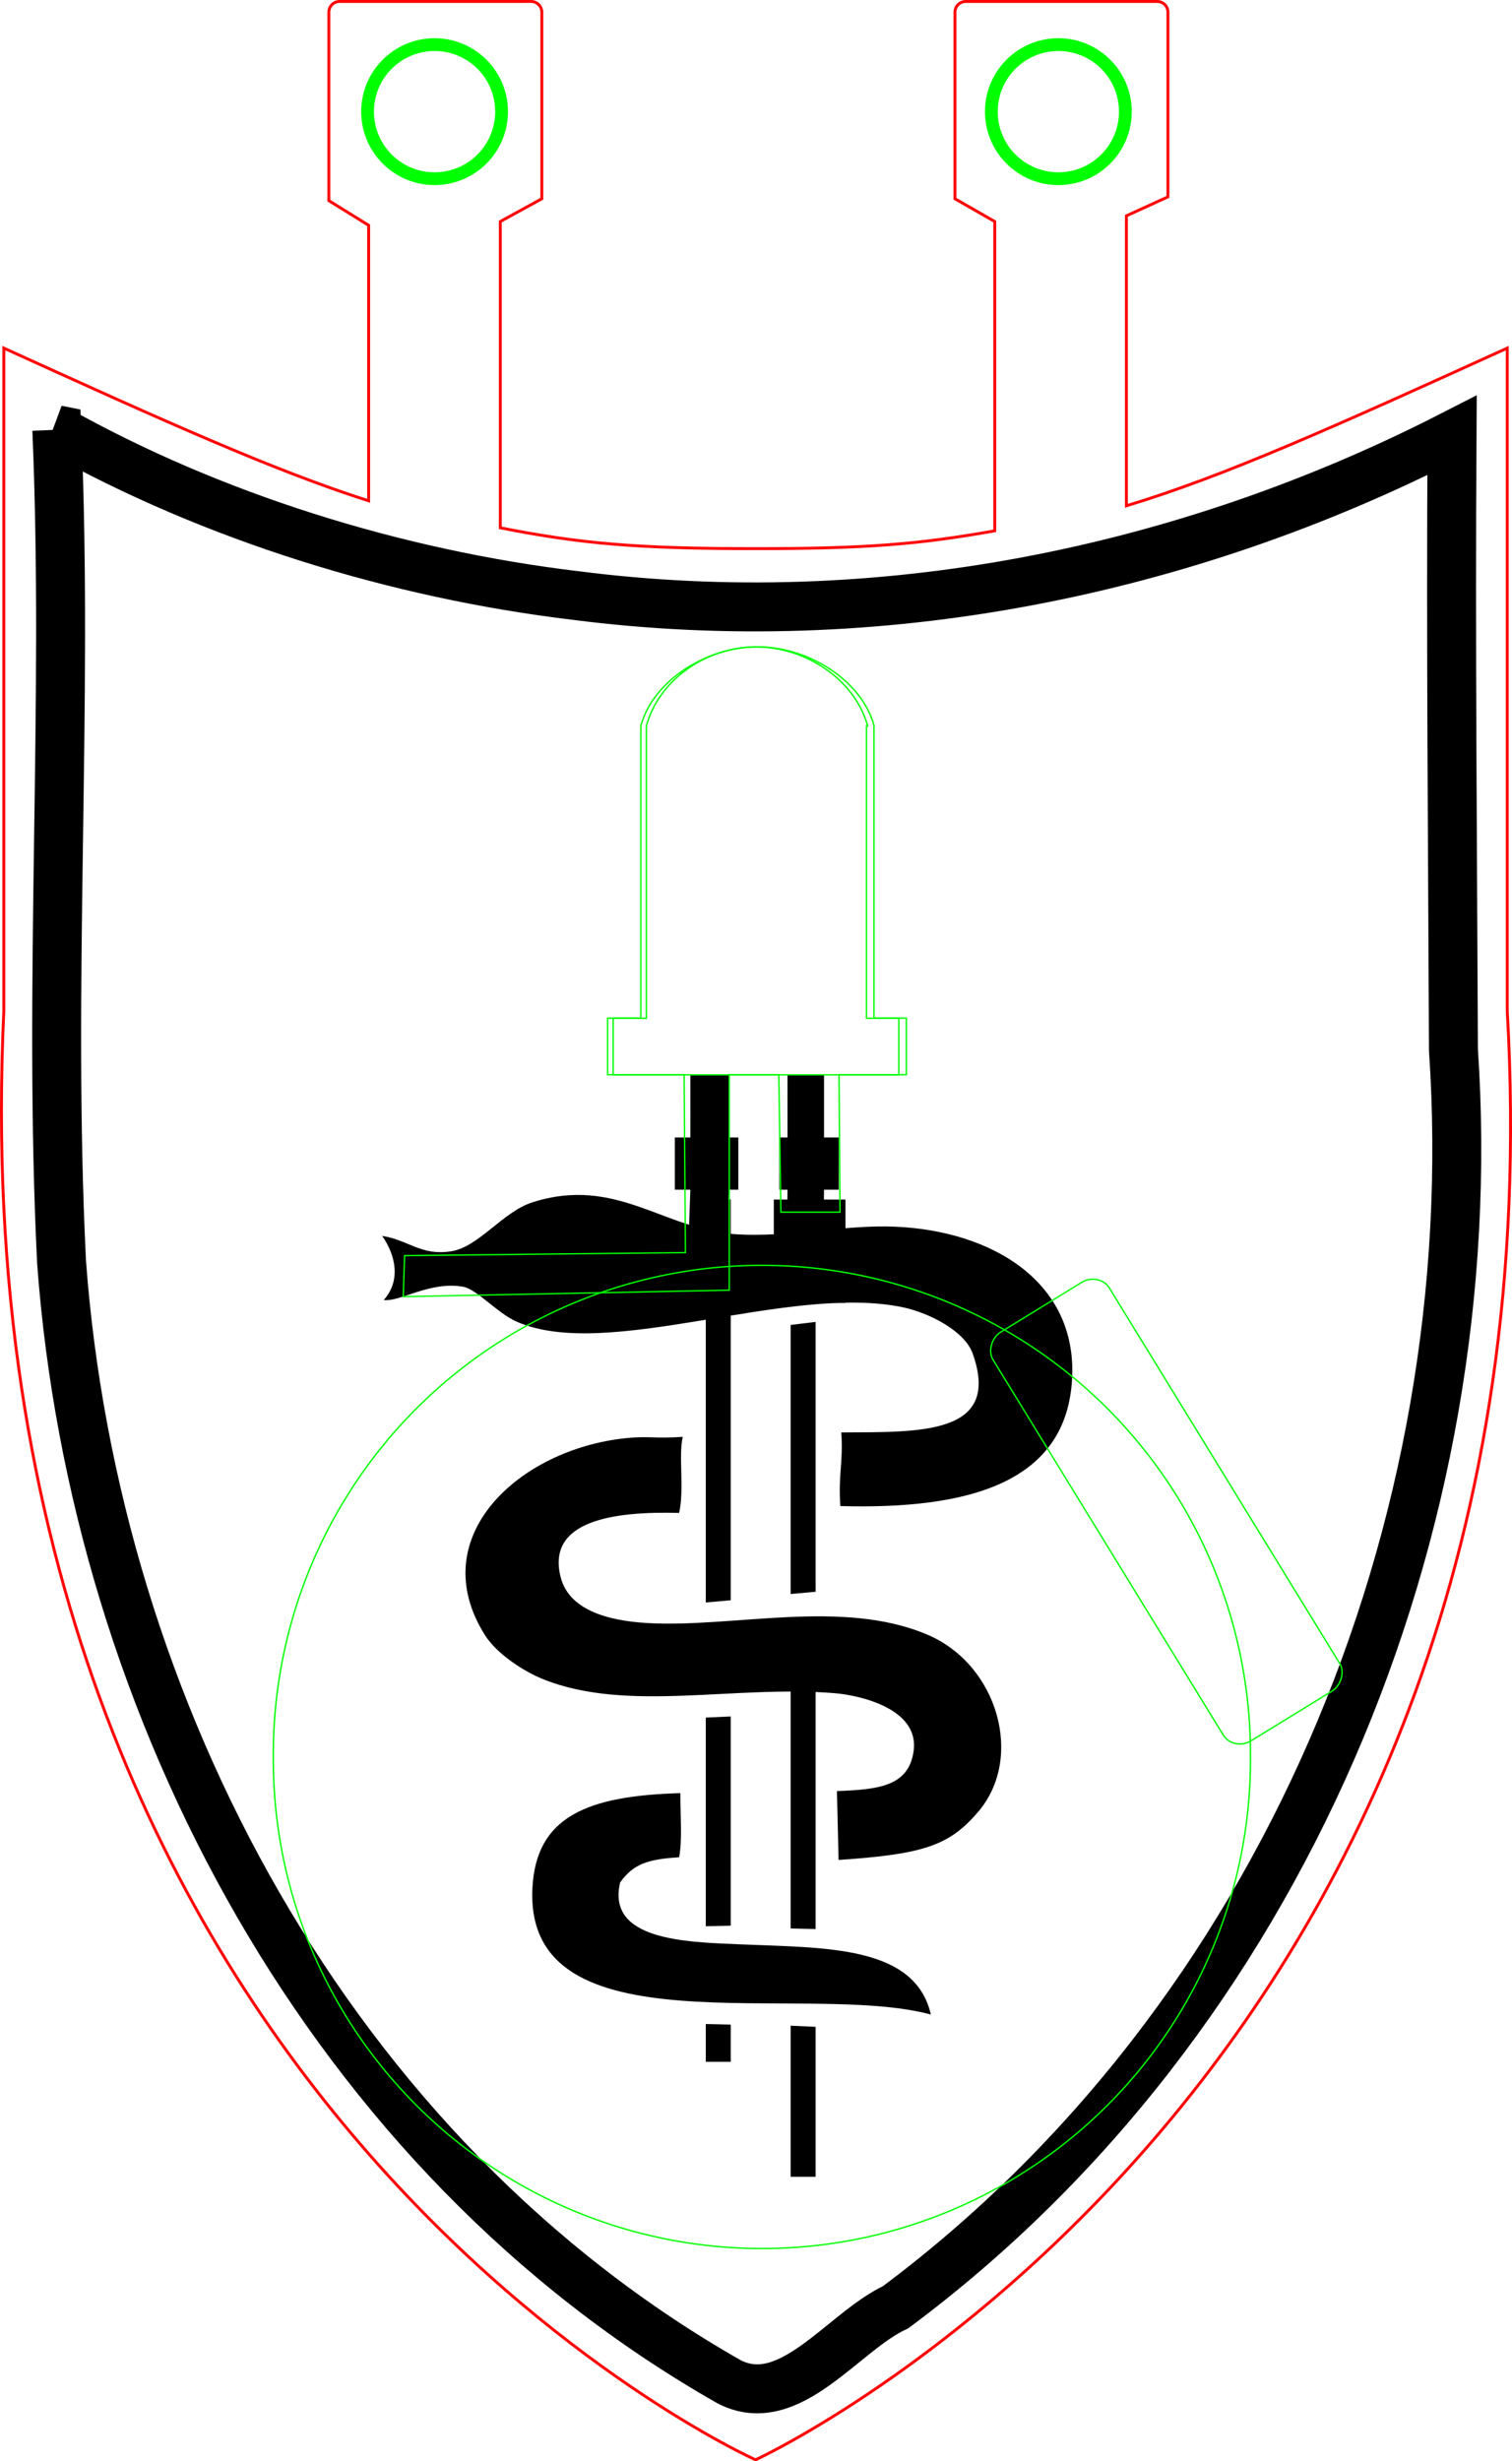 <?xml version="1.0" encoding="UTF-8" standalone="no"?>
<!-- Generator: Adobe Illustrator 16.0.0, SVG Export Plug-In . SVG Version: 6.00 Build 0)  -->

<svg
   xmlns:dc="http://purl.org/dc/elements/1.1/"
   xmlns:cc="http://creativecommons.org/ns#"
   xmlns:rdf="http://www.w3.org/1999/02/22-rdf-syntax-ns#"
   xmlns:svg="http://www.w3.org/2000/svg"
   xmlns="http://www.w3.org/2000/svg"
   xmlns:sodipodi="http://sodipodi.sourceforge.net/DTD/sodipodi-0.dtd"
   xmlns:inkscape="http://www.inkscape.org/namespaces/inkscape"
   version="1.1"
   id="Layer_1"
   x="0px"
   y="0px"
   width="109.488"
   height="178.134"
   viewBox="0 0 109.488 178.134"
   enable-background="new 0 0 448 392"
   xml:space="preserve"
   inkscape:version="0.48.4 r9939"
   sodipodi:docname="snake-throwie.svg"><defs
     id="defs3223"><inkscape:perspective
       sodipodi:type="inkscape:persp3d"
       inkscape:vp_x="0 : 0.5 : 1"
       inkscape:vp_y="0 : 1000 : 0"
       inkscape:vp_z="1 : 0.5 : 1"
       inkscape:persp3d-origin="0.5 : 0.33333333 : 1"
       id="perspective2830" /><inkscape:perspective
       id="perspective2845"
       inkscape:persp3d-origin="372.04724 : 350.78739 : 1"
       inkscape:vp_z="744.09448 : 526.18109 : 1"
       inkscape:vp_y="0 : 1000 : 0"
       inkscape:vp_x="0 : 526.18109 : 1"
       sodipodi:type="inkscape:persp3d" /><inkscape:perspective
       sodipodi:type="inkscape:persp3d"
       inkscape:vp_x="0 : 526.18109 : 1"
       inkscape:vp_y="0 : 1000 : 0"
       inkscape:vp_z="744.09448 : 526.18109 : 1"
       inkscape:persp3d-origin="372.04724 : 350.78739 : 1"
       id="perspective2845-8" /><inkscape:perspective
       id="perspective2830-3"
       inkscape:persp3d-origin="0.5 : 0.33333333 : 1"
       inkscape:vp_z="1 : 0.5 : 1"
       inkscape:vp_y="0 : 1000 : 0"
       inkscape:vp_x="0 : 0.5 : 1"
       sodipodi:type="inkscape:persp3d" /></defs><sodipodi:namedview
     pagecolor="#ffffff"
     bordercolor="#666666"
     borderopacity="1"
     objecttolerance="10"
     gridtolerance="10"
     guidetolerance="10"
     inkscape:pageopacity="0"
     inkscape:pageshadow="2"
     inkscape:window-width="1024"
     inkscape:window-height="712"
     id="namedview3221"
     showgrid="false"
     inkscape:zoom="2.8910839"
     inkscape:cx="54.744092"
     inkscape:cy="89.066948"
     inkscape:window-x="0"
     inkscape:window-y="0"
     inkscape:window-maximized="0"
     inkscape:current-layer="layer2"
     units="pt"
     fit-margin-top="0"
     fit-margin-left="0"
     fit-margin-right="0"
     fit-margin-bottom="0" /><g
     inkscape:groupmode="layer"
     id="layer3"
     inkscape:label="Outside"
     style="display:inline"
     transform="translate(-0.667,596.698)"><path
       sodipodi:nodetypes="sscccccccccccsssscccscccsss"
       inkscape:connector-curvature="0"
       id="path3273"
       d="m 25.261,-596.593 c -0.434,0 -0.78,0.346 -0.78,0.78 l 0,13.638 2.881,1.785 0,19.94 c -6.852,-2.189 -14.549,-5.657 -26.418,-11.053 l 0,47.978 c -3.73,78.902 54.437,104.856 54.437,104.856 0,0 58.878,-27.03 54.43,-104.856 l 0,-47.978 c -12.545,5.702 -20.427,9.251 -27.579,11.413 l 0,-20.987 3.007,-1.373 0,-13.363 c 0,-0.434 -0.346,-0.78 -0.78,-0.78 l -13.853,0 c -0.434,0 -0.787,0.346 -0.787,0.78 l 0,13.501 2.881,1.648 0,22.384 c -5.462,0.973 -9.308,1.291 -17.319,1.291 -8.58,0 -12.686,-0.364 -18.486,-1.508 l 0,-22.168 3.007,-1.648 0,-13.501 c 0,-0.434 -0.353,-0.78 -0.787,-0.78 z"
       style="fill:none;stroke:#ff0000;stroke-width:0.21px;stroke-linecap:butt;stroke-linejoin:miter;stroke-opacity:1" /><path
       transform="matrix(1.852,0,0,1.852,-29.334,-611.167)"
       d="m 35.811,12.176 c 0,1.447 -1.173,2.62 -2.62,2.62 -1.447,0 -2.62,-1.173 -2.62,-2.62 0,-1.447 1.173,-2.62 2.62,-2.62 1.447,0 2.62,1.173 2.62,2.62 z"
       sodipodi:ry="2.6203413"
       sodipodi:rx="2.6203413"
       sodipodi:cy="12.175992"
       sodipodi:cx="33.19099"
       id="path3021"
       style="fill:none;stroke:#00ff00;stroke-width:0.5;stroke-miterlimit:4;stroke-opacity:1;stroke-dasharray:none"
       sodipodi:type="arc" /><path
       sodipodi:type="arc"
       style="fill:none;stroke:#00ff00;stroke-width:0.5;stroke-miterlimit:4;stroke-opacity:1;stroke-dasharray:none"
       id="path3791"
       sodipodi:cx="33.19099"
       sodipodi:cy="12.175992"
       sodipodi:rx="2.6203413"
       sodipodi:ry="2.6203413"
       d="m 35.811,12.176 c 0,1.447 -1.173,2.62 -2.62,2.62 -1.447,0 -2.62,-1.173 -2.62,-2.62 0,-1.447 1.173,-2.62 2.62,-2.62 1.447,0 2.62,1.173 2.62,2.62 z"
       transform="matrix(1.852,0,0,1.852,15.836,-611.167)" /></g><g
     inkscape:groupmode="layer"
     id="layer1"
     inkscape:label="Logo"
     style="display:inline"
     transform="translate(-0.667,-1.302)"><g
       id="g6213"
       transform="matrix(0.258,0,0,0.223,27.661,85.582)"
       style="fill:#000000;stroke:none;display:inline"><path
         id="path6215"
         d="m 44.8,12.28 c 23.6,-8.7 36.89,8.96 57.26,10.38 15.04,1.04 30.341,-3.2 44.65,-2.47 27.3,1.39 50.87,18 49.58,49.07 -1.41,34 -28.906,42.76 -65.056,41.6 -0.63,-10.32 0.84,-13.97 0.27,-23.9 22.07,-0.14 45.006,0.93 36.876,-25.6 C 166.14,54.06 156.21,48.16 148.8,46.35 116.6,38.51 65.66,64.18 40.21,50.92 34.87,48.13 29.16,40.44 25.33,39.67 16.02,37.78 7.56,44.71 3.07,43.98 7.87,37.82 6.53,29.65 2.64,23.18 c 7.48,1.35 10.83,6.53 19.37,4.99 7.75,-1.39 14.45,-12.81 22.79,-15.89 z"
         inkscape:connector-curvature="0"
         style="fill:#000000;stroke:none"
         sodipodi:nodetypes="cccccccccccccc" /><path
         id="path6217"
         d="m 129.81,171.61 c -28.21,-2.75 -58.22,6.35 -81.79,-4.46 -5.86,-2.69 -13.28,-8.46 -16.48,-14.311 -17.49,-31.89 9.53,-60.47 39.52,-64.02 6.33,-0.75 8.066,0.2 15.946,-0.42 -1.26,6.05 0.5,16.94 -1.03,24.69 -18.37,-0.58 -37.266,2.45 -33.256,20.81 2.28,10.43 12.7,14.13 24.21,14.92 24.129,1.65 54.72,-8 78.7,3.76 19.8,9.71 27.26,39.96 14.29,57.51 -8.07,10.92 -15.156,13.76 -39.185,15.62 -0.15,-7.45 -0.311,-14.9 -0.461,-22.35 11.641,-0.49 20.116,-1.53 21.517,-12.931 C 153.5,176.47 136.41,172.26 129.81,171.61 z"
         inkscape:connector-curvature="0"
         style="fill:#000000;stroke:none"
         sodipodi:nodetypes="ccccccccsccccc" /><path
         id="path6219"
         d="m 85.986,224.85 c -9.06,0.62 -12.916,2.32 -16.556,8.141 -3.87,18.76 18.15,19.37 33.56,20.109 24.2,1.17 49.16,0.311 53.649,22.78 -35.46,-11.03 -113.97,12.65 -111.84,-40.84 0.94,-23.48 15.476,-30.16 41.526,-31.01 0.041,9.35 0.531,15.14 -0.339,20.82 z"
         inkscape:connector-curvature="0"
         style="fill:#000000;stroke:none"
         sodipodi:nodetypes="ccccccc" /></g><path
       style="fill:#000000;stroke:none;display:inline"
       d="m 50.657,79.094 0,4.531 -1.125,0 0,3.781 1.125,0 -0.119,3.382 2.785,0.25 0.119,-3.632 0.688,0 0,-3.781 -0.688,0 0,-4.531 4.25,0 0,4.531 -0.594,0 0,3.781 0.594,0 -0.023,1.847 2.646,-0.094 0.023,-1.753 1.062,0 0,-3.781 -1.062,0 0,-4.531"
       id="path6221"
       inkscape:connector-curvature="0"
       sodipodi:nodetypes="cccccccccccccccccccccccc" /><path
       style="fill:#000000;stroke:none;display:inline"
       d="m 57.919,116.668 0,-19.473 1.809,-0.221 0,19.532 z"
       id="path3801"
       inkscape:connector-curvature="0"
       sodipodi:nodetypes="ccccc" /><path
       style="fill:#000000;stroke:none;display:inline"
       d="m 57.919,140.876 0,-17.276 1.809,0 0,17.316 z"
       id="path3799"
       inkscape:connector-curvature="0"
       sodipodi:nodetypes="ccccc" /><path
       style="fill:#000000;stroke:none;display:inline"
       d="m 59.728,147.993 0,10.856 -1.809,0 0,-10.937 z"
       id="path3797"
       inkscape:connector-curvature="0" /><path
       sodipodi:nodetypes="ccccccccccccccc"
       inkscape:connector-curvature="0"
       id="path6225"
       d="m 51.774,140.714 0,-15.103 1.809,-0.081 0,15.144 z m 1.809,7.118 0,2.694 -1.809,0 0,-2.735 z m -1.809,-30.551 0,-28.875 1.809,-0.301 0,29.015 z"
       style="fill:#000000;stroke:none;display:inline" /><path
       sodipodi:nodetypes="scccccccccccs"
       inkscape:connector-curvature="0"
       id="path3862"
       d="m 55.411,48.125 c -3.663,0 -7.035,2.415 -7.938,5.719 l 0,0.031 c -0.002,0.009 0.002,0.022 0,0.031 l 0,21.094 -2.406,0 0,4.094 20.688,0 0,-4.094 -2.344,0 0,-21.156 0.086,0 C 62.595,50.54 59.073,48.125 55.411,48.125 z"
       style="fill:none;stroke:#00ff00;stroke-width:0.1;stroke-miterlimit:4;stroke-dasharray:none;display:inline" /><path
       style="fill:none;stroke:#000000;stroke-width:3.543;stroke-linecap:butt;stroke-linejoin:miter;stroke-miterlimit:4;stroke-opacity:1;stroke-dasharray:none;display:inline"
       d="m 4.781,32.406 c 0.85,20.04 -0.648,40.192 0.344,60.25 2.394,32.405 19.495,64.636 48.344,81.031 4.387,2.251 8.229,-3.626 12.057,-5.403 28.013,-20.862 42.732,-56.384 40.388,-91.003 -0.061,-14.823 -0.197,-29.646 -0.102,-44.469 -19.435,9.95 -41.646,14.387 -63.438,11.594 -13.044,-1.557 -26.37,-5.706 -37.594,-12 z"
       id="path3885"
       inkscape:connector-curvature="0" /></g><g
     inkscape:groupmode="layer"
     id="layer2"
     inkscape:label="Battery"
     style="display:inline"
     transform="translate(-0.667,-1.302)"><rect
       style="fill:#000000;fill-opacity:1;stroke:none"
       id="rect3894"
       width="5.188"
       height="7.483"
       x="56.701"
       y="88.121" /><path
       sodipodi:type="arc"
       style="fill:none;stroke:#00ff00;stroke-width:0.089;stroke-miterlimit:4;stroke-opacity:1;stroke-dasharray:none;display:inline"
       id="path3304"
       sodipodi:cx="63.543274"
       sodipodi:cy="119.82835"
       sodipodi:rx="31.225733"
       sodipodi:ry="31.225733"
       d="m 94.769,119.828 a 31.226,31.226 0 1 1 -62.451,0 31.226,31.226 0 1 1 62.451,0 z"
       transform="matrix(1.133,0,0,1.133,-16.157,-7.305)" /><path
       style="fill:none;stroke:#00ff00;stroke-width:0.1;stroke-miterlimit:4;stroke-opacity:1;stroke-dasharray:none;display:inline"
       d="m 53.474,79.084 3.589,0 0.15,9.947 4.281,0 -0.071,-9.947 4.876,0 0,-4.094 -2.344,0 0,-21.156 0.01,0 c -0.902,-3.303 -4.777,-5.719 -8.44,-5.719 -3.663,0 -7.551,2.415 -8.453,5.719 l 0,0.031 c -0.002,0.009 0.002,0.022 0,0.031 l 0,21.094 -2.406,0 0,4.094 5.542,0 0.094,12.875 -20.339,0.219 -0.094,2.969 23.605,-0.469 0,-2.935 z"
       id="path3804"
       inkscape:connector-curvature="0"
       sodipodi:nodetypes="ccccccccccsccccccccccccc" /><rect
       style="fill:none;stroke:#00ff00;stroke-width:0.1;stroke-miterlimit:4;stroke-opacity:1;stroke-dasharray:none"
       id="rect3852"
       width="34.704"
       height="9.9"
       x="121.568"
       y="-19.588"
       rx="1.413"
       ry="1.506"
       transform="matrix(0.523,0.852,-0.852,0.523,0,0)" /></g></svg>